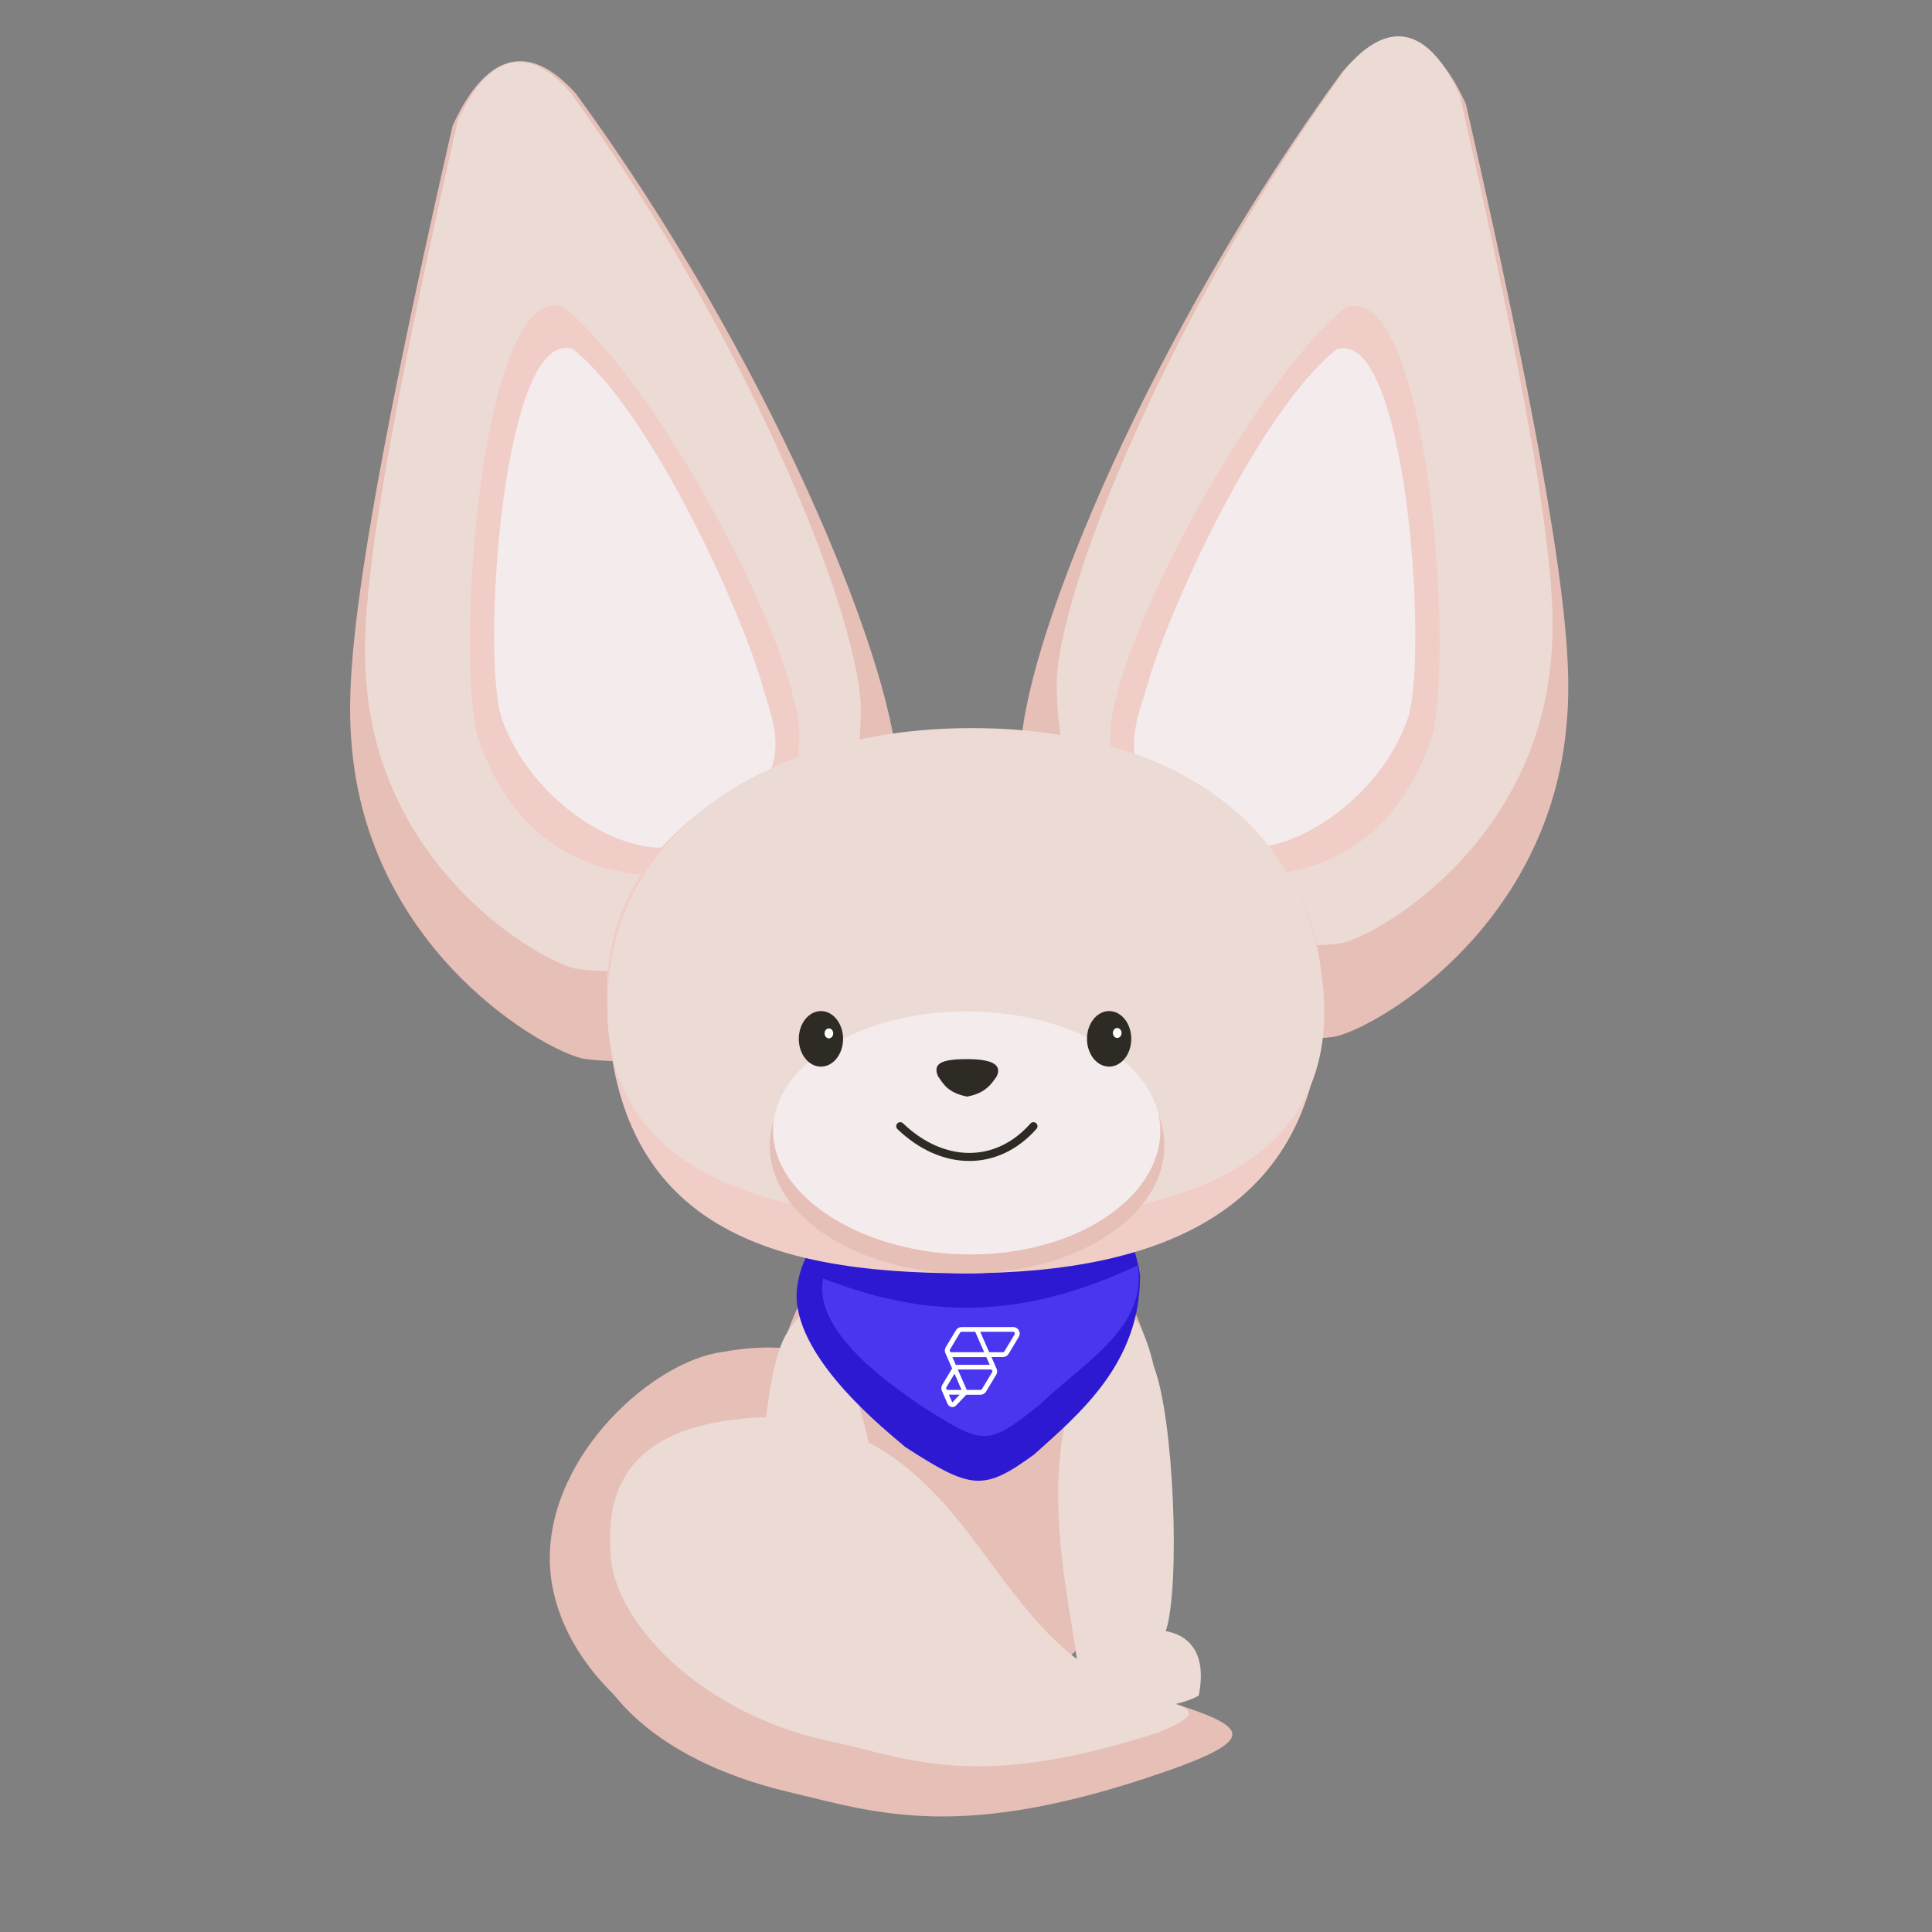 <svg width="2400" height="2400" viewBox="0 0 2400 2400" fill="none" xmlns="http://www.w3.org/2000/svg">
<rect x="0" y="0" width="2400" height="2400" fill="#808080" stroke="none"/>
<path d="M682.975 1935.76C682.975 1805.12 812.699 1690.05 898.165 1679.37C1091.99 1644.27 1131.67 1785.28 1131.67 1915.92C1131.67 2046.57 1042.16 2183 931.74 2183C821.323 2183 682.975 2066.41 682.975 1935.76Z" fill="#E6BFB7"/>
<path d="M955.799 1788.65C955.799 1613.27 1064.74 1471.1 1199.12 1471.1C1333.5 1471.1 1442.44 1613.27 1442.44 1788.65C1442.44 1964.02 1333.5 2106.19 1199.12 2106.19C1064.74 2106.19 955.799 1964.02 955.799 1788.65Z" fill="#E6BFB7"/>
<path d="M1337.5 2059.5C1327.89 1987.82 1297.36 1860.8 1327.23 1751.04C1337.29 1724.42 1393.81 1531.46 1433.5 1698C1458.75 1763.48 1466.28 1972.87 1448.13 2026.25C1466.24 2029.39 1501.73 2043.05 1489.08 2106.47C1448.13 2128.5 1346.02 2134.46 1337.5 2059.5Z" fill="#ECDAD5"/>
<path d="M1067.81 2064.54C1077.42 1992.86 1102.96 1877.09 1073.1 1767.33C1063.04 1740.7 1032.6 1558.93 975.5 1659.5C940.868 1720.5 934.038 1989.15 952.192 2042.53C934.086 2045.67 898.595 2059.33 911.239 2122.76C931.984 2179.72 1059.29 2139.51 1067.81 2064.54Z" fill="#ECDAD5"/>
<path d="M562.091 156.674C590.151 94.053 641.367 33.583 715.289 116.156C951.811 439.65 1106.27 813.153 1114.73 953.44C1117.51 1253.27 884.644 1335.07 726.425 1315.48C679.629 1307.56 462.486 1185.65 437.57 933.389C430.062 857.373 429.579 737.484 562.091 156.674Z" fill="#E6BFB7"/>
<path d="M568.564 150.22C593.984 93.288 640.384 38.311 707.362 113.389C921.669 407.516 1061.63 747.107 1069.3 874.654C1071.83 1147.26 860.854 1221.62 717.504 1203.8C675.106 1196.59 478.367 1085.75 455.781 856.395C448.975 787.281 448.533 678.28 568.564 150.22Z" fill="#ECDAD5"/>
<path d="M593.66 915.906C564.531 814.407 598.163 344.711 700.348 381.646C814.674 472.908 993 803.004 993 915.906C993 1028.81 901.822 1087.65 824.845 1087.65C747.869 1087.65 642.147 1059.89 593.66 915.906Z" fill="#F0CEC7"/>
<path d="M622.337 889.57C597.795 803.021 626.131 402.505 712.227 434C808.552 511.821 920 755.5 947.5 853C961.607 903.017 998 972 871.5 1033.5C815.5 1091.5 663.19 1012.34 622.337 889.57Z" fill="#F4EBED"/>
<path d="M1820.98 129.245C1792.92 66.625 1741.71 6.154 1667.79 88.728C1431.26 412.221 1276.8 785.724 1268.35 926.011C1265.56 1225.84 1498.43 1307.64 1656.65 1288.05C1703.45 1280.13 1920.59 1158.23 1945.51 905.961C1953.01 829.944 1953.5 710.056 1820.98 129.245Z" fill="#E6BFB7"/>
<path d="M1813.45 118.47C1788.03 61.537 1741.63 6.561 1674.65 81.639C1460.34 375.766 1320.38 715.356 1312.71 842.904C1310.18 1115.51 1521.16 1189.87 1664.51 1172.05C1706.9 1164.84 1903.64 1054 1926.23 824.644C1933.04 755.531 1933.48 646.53 1813.45 118.47Z" fill="#ECDAD5"/>
<path d="M1778.34 916.324C1807.47 814.825 1773.84 345.129 1671.65 382.064C1557.33 473.326 1379 803.422 1379 916.324C1379 1029.23 1470.18 1088.07 1547.16 1088.07C1624.13 1088.07 1729.85 1060.31 1778.34 916.324Z" fill="#F0CEC7"/>
<path d="M1749.66 889.988C1774.2 803.439 1745.87 402.923 1659.77 434.418C1563.45 512.239 1452 755.918 1424.5 853.418C1410.39 903.435 1374 972.418 1500.5 1033.92C1556.5 1091.92 1708.81 1012.76 1749.66 889.988Z" fill="#F4EBED"/>
<path d="M989.5 1609C989.5 1690.47 1103.87 1779.44 1124.5 1797.5C1206.5 1850.5 1221.5 1853 1285 1806.5C1340.5 1756.5 1416.19 1694 1416.19 1585.53C1399.5 1405 996.5 1425.5 989.5 1609Z" fill="#2D19D2"/>
<path d="M1028 1572.07C990.116 1648.83 1123.63 1730.48 1142 1745C1222.5 1796 1225.5 1797.5 1291.5 1745C1347.93 1690.43 1431.61 1646.76 1411.58 1562.83C1339.81 1424.19 1059 1450.72 1028 1572.07Z" fill="#4A36EF"/>
<path d="M1206.07 1470.5C1109.57 1470.98 1018.5 1459.63 998 1578.5C1051.5 1600.2 1118.42 1624.5 1199.35 1624.5C1287.43 1624.5 1358.69 1597.18 1413 1572C1397 1459.12 1293.27 1470.07 1206.07 1470.5Z" fill="#2D19D2"/>
<path fill-rule="evenodd" clip-rule="evenodd" d="M1258.55 1648.52C1261.56 1648.52 1264.34 1650.14 1265.75 1652.77C1267.1 1655.29 1267.04 1658.26 1265.6 1660.73L1265.55 1660.81L1252.91 1681.86C1251.48 1684.24 1248.9 1685.73 1246.14 1685.76L1246.05 1685.76L1231.61 1685.76L1237.61 1699.43L1237.64 1699.47L1237.67 1699.54C1239.09 1702.08 1239.05 1705.1 1237.59 1707.61L1237.54 1707.69L1224.89 1728.74C1223.46 1731.12 1220.88 1732.61 1218.12 1732.64L1218.03 1732.64L1200.31 1732.64L1187.58 1746.01L1187.55 1746.04C1186.35 1747.25 1184.73 1747.93 1183.04 1747.93C1182.62 1747.93 1182.2 1747.88 1181.78 1747.8C1179.72 1747.38 1178.01 1745.97 1177.19 1744.03L1177.16 1743.98L1170.46 1728.66L1170.43 1728.6L1170.39 1728.54C1170.38 1728.53 1170.38 1728.52 1170.37 1728.51C1168.96 1725.96 1168.99 1722.94 1170.46 1720.44L1170.51 1720.35L1182.77 1699.94L1173.73 1679.35L1173.9 1679.26L1173.9 1679.25C1173.51 1677.36 1173.82 1675.38 1174.8 1673.65L1174.86 1673.56L1174.91 1673.47L1187.55 1652.42C1188.98 1650.04 1191.56 1648.55 1194.32 1648.52H1194.41H1258.55ZM1192.17 1732.48L1178.74 1732.48L1182.68 1741.56L1182.69 1741.59C1182.76 1741.75 1182.86 1741.84 1183.02 1741.87C1183.16 1741.9 1183.27 1741.87 1183.38 1741.77L1183.4 1741.75L1192.17 1732.48ZM1230.57 1701.25H1189.97C1189.92 1701.25 1189.88 1701.25 1189.83 1701.25L1189.82 1701.25L1200.95 1726.6H1218.03C1218.73 1726.6 1219.41 1726.23 1219.8 1725.63L1219.83 1725.58L1232.49 1704.51C1232.86 1703.88 1232.91 1703.16 1232.61 1702.5C1232.26 1701.74 1231.46 1701.25 1230.57 1701.25ZM1185.74 1706.45L1175.7 1723.31C1175.3 1723.98 1175.27 1724.77 1175.63 1725.46L1175.67 1725.53L1175.69 1725.56L1175.73 1725.63L1175.81 1725.75L1175.9 1725.86L1175.99 1725.96L1176 1725.98L1176.06 1726.04L1176.11 1726.08C1176.43 1726.37 1176.82 1726.54 1177.25 1726.59L1177.34 1726.6L1177.4 1726.6L1177.47 1726.6H1194.52L1185.74 1706.45ZM1183.1 1685.8L1187.52 1695.87L1187.6 1695.84C1188.36 1695.59 1189.16 1695.45 1189.97 1695.44L1190.09 1695.44L1229.45 1695.44L1225.22 1685.8L1183.1 1685.8ZM1258.44 1654.4H1217.69L1228.83 1679.75H1245.9C1246.61 1679.75 1247.28 1679.38 1247.67 1678.78L1247.7 1678.73L1260.36 1657.67C1260.74 1657.04 1260.78 1656.31 1260.48 1655.65C1260.14 1654.91 1259.37 1654.42 1258.5 1654.4L1258.44 1654.4ZM1211.45 1654.4H1194.47C1193.78 1654.4 1193.1 1654.77 1192.72 1655.37L1192.69 1655.42L1180.06 1676.49C1179.68 1677.12 1179.64 1677.85 1179.94 1678.5C1180.28 1679.24 1181.05 1679.73 1181.91 1679.75L1181.97 1679.75H1222.56L1211.45 1654.4Z" fill="white"/>
<path d="M754 1230.12C754 1036.54 952.851 911.5 1198.14 911.5C1443.44 911.5 1640.15 1035.27 1642.3 1230.12C1645.3 1503 1443.44 1581.71 1198.14 1581.71C952.851 1581.71 754 1523 754 1230.12Z" fill="#F0CEC7"/>
<path d="M758.795 1197.83C785.295 1020.5 966.496 904.5 1206.94 904.5C1447.38 904.5 1608.79 1014.5 1639.79 1197.83C1683.59 1456.82 1447.38 1517.13 1206.94 1517.13C966.496 1517.13 718.864 1465.03 758.795 1197.83Z" fill="#ECDAD5"/>
<path d="M956.295 1423.5C956.295 1335.96 1065.99 1265 1201.29 1265C1336.61 1265 1446.3 1335.96 1446.3 1423.5C1446.3 1511.04 1336.61 1582 1201.29 1582C1065.99 1582 956.295 1511.04 956.295 1423.5Z" fill="#E6BFB7"/>
<path d="M960.295 1404.85C960.295 1322.86 1067.99 1256.39 1200.83 1256.39C1333.68 1256.39 1441.37 1322.86 1441.37 1404.85C1441.37 1486.84 1338.51 1558.34 1205.67 1558.34C1072.82 1558.34 960.295 1486.84 960.295 1404.85Z" fill="#F4EBED"/>
<path d="M1118.3 1399C1170.78 1449.4 1238.3 1450.5 1283.8 1399" stroke="#2E2B24" stroke-width="10" stroke-miterlimit="10" stroke-linecap="round" stroke-linejoin="round"/>
<path d="M1165.2 1337C1172.7 1347.5 1177.2 1357 1201.03 1362.21C1223.7 1358.5 1231.7 1346.5 1238.2 1337C1244.2 1324 1235.7 1315.68 1201.03 1315.68C1166.36 1315.68 1159.2 1322.45 1165.2 1337Z" fill="#2E2B24"/>
<path d="M992.295 1290.51C992.295 1271.45 1004.61 1256 1019.8 1256C1034.99 1256 1047.3 1271.45 1047.3 1290.51C1047.3 1309.55 1034.99 1325 1019.8 1325C1004.61 1325 992.295 1309.55 992.295 1290.51Z" fill="#2E2B24"/>
<path d="M1350.3 1290.51C1350.3 1271.45 1362.61 1256 1377.8 1256C1392.99 1256 1405.3 1271.45 1405.3 1290.51C1405.3 1309.55 1392.99 1325 1377.8 1325C1362.61 1325 1350.3 1309.55 1350.3 1290.51Z" fill="#2E2B24"/>
<path d="M1382.48 1283.19C1382.48 1279.77 1384.89 1277 1387.86 1277C1390.84 1277 1393.24 1279.77 1393.24 1283.19C1393.24 1286.61 1390.84 1289.38 1387.86 1289.38C1384.89 1289.38 1382.48 1286.61 1382.48 1283.19Z" fill="#FFFEFD"/>
<path d="M1024.3 1283.7C1024.3 1280.28 1026.71 1277.51 1029.69 1277.51C1032.66 1277.51 1035.07 1280.28 1035.07 1283.7C1035.07 1287.12 1032.66 1289.89 1029.69 1289.89C1026.71 1289.89 1024.3 1287.12 1024.3 1283.7Z" fill="#FFFEFD"/>
<path d="M965.199 1773.98C847.516 1765.3 719.594 1784.5 719.594 1988.41C719.594 2090.88 809.638 2185.61 979.092 2225.9C1089.5 2252.15 1192.65 2288.99 1445.5 2201.5C1578 2155.65 1543.22 2142.47 1429.64 2106.95C1224.46 2074.63 1254.79 1795.34 965.199 1773.98Z" fill="#E6BFB7"/>
<path d="M975.5 1760C886 1760 748 1775.19 758.307 1925C758.307 2012.93 869.86 2127.14 1025.12 2161.72C1128.45 2183.36 1207.83 2227.08 1439.5 2152C1502 2126 1477.43 2121.89 1429.62 2106.94C1222 2049.5 1223.5 1792 975.5 1760Z" fill="#ECDAD5"/>
</svg>
